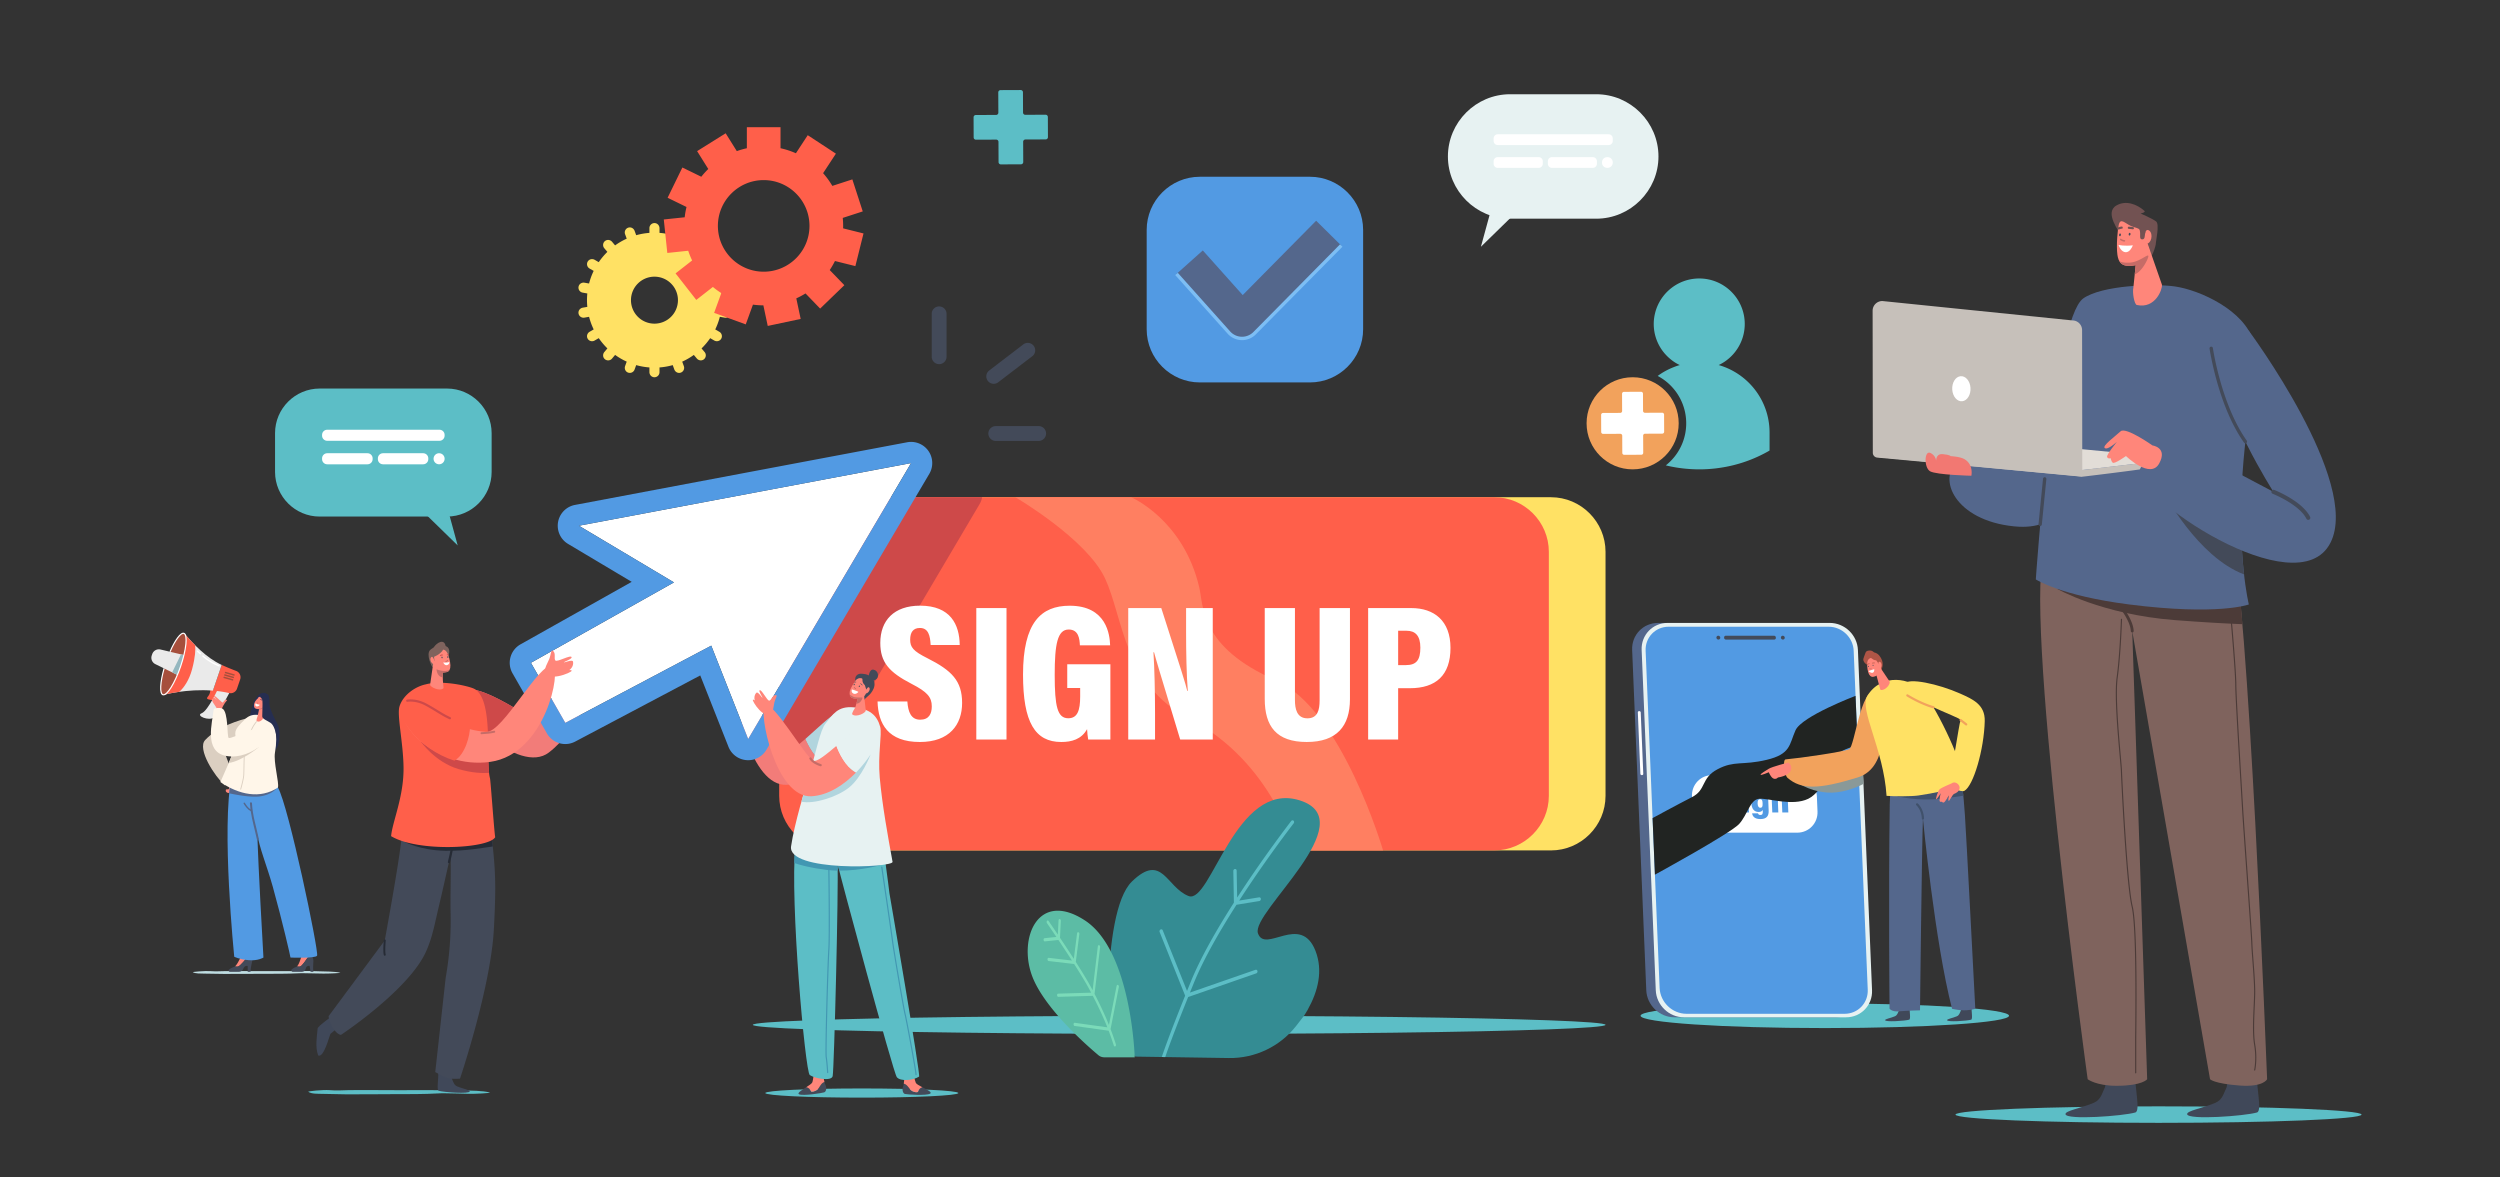 <svg xmlns="http://www.w3.org/2000/svg" xmlns:xlink="http://www.w3.org/1999/xlink" enable-background="new 0 0 4460.094 2100" viewBox="0 0 4460.094 2100"><rect x="0" y="0" width="4460.094" height="2100" fill="#333333" stroke="none"/><ellipse cx="2103.688" cy="1828.342" fill="#5cbec6" rx="760.644" ry="16.226"/><path fill="#262e51" d="M482.18 1269.029s11.286 17.592 14.605 27.218c3.319 9.626 3.186 39.566-8.697 43.815 0 0-28.347 5.709-38.615-24.209s.528-55.054 2.257-60.91c1.729-5.856 5.395-10.433 8.738-14.505 3.344-4.072 14.547-6.816 15.799-.797 1.253 6.02.381 21.687 5.913 29.388z"/><path fill="#ff867a" d="M402.355 1391.504c5.978 5.24 6.723 12.923 6.606 14.224-.455 5.04-5.951.084-6.257 4.4-.306 4.316 6.991 7.016 11.256 1.427 3.812-4.995 3.629-16.305.526-28.459-6.546 10.086-8.929 8.19-12.131 8.408z"/><path fill="#dbcfc1" d="M435.265 1318.392c-.633 2.117-35.736 20.769-34.932 22.359 5.817 18.056 13.808 34.525 17.021 47.091-6.546 10.087-13.29 12.868-16.493 13.081-17.176-15.055-49.827-64.625-34.826-80.658 23.832-25.47 63.229-35.911 77.448-39.649 4.25-1.116-3.822 23.092-8.218 37.776z"/><path fill="#bfdde2" d="M374.778 1732.512c11.657.769 15.932.149 27.601.007 24.477-.298 48.982.111 73.468.062 20.152-.041 40.306-.134 60.462.001.431-.02.862-.034 1.293-.054 10.575-.496 20.997-.064 31.578.314 9.873.352 27.585.17 37.627 2.506 2.951.687-21.591 1.726-30.29 1.563-11.384-.213-22.759-.555-34.145-.651-1.739-.015-3.479-.017-5.218-.028-1.358.048-2.711.082-4.074.146-22.217 1.035-44.313.892-66.576.914-22.592.022-45.178.331-67.774.202-10.849-.062-21.695-.278-32.543-.517-9.078-.2-17.141.201-22.134-2.481-1.302-.702 21.498-2.593 30.725-1.984z"/><path fill="#ff867a" d="M550.57 1706.349c-2.439 2.571-11.558 17.673-15.563 18.093a16.348 16.348 0 0 1-5.234-.3c2.264-2.038 4.341-6.835 6.105-12.061 1.187-3.518 3.75-9.592 2.617-16.475l12.766-3.548s4.244 11.366 4.808 12.472c-1.608-.03-3.994.232-5.499 1.819z"/><path fill="#434a59" d="M520.182 1729.842c1.284-1.427 3.726-3.114 8.264-4.836.449-.17.891-.471 1.326-.864 1.238.277 3.074.526 5.234.3 4.005-.42 13.124-15.522 15.563-18.093 1.505-1.587 3.891-1.849 5.499-1.818 1.27 2.49 3.292 6.967 3.039 9.789-.365 4.075-.946 15.708.045 19.352l-5.088.016-1.696-10.588s-3.932-.396-5.608 1.85c-.629.842-1.132 2.286-1.517 3.761-.796 3.058-3.523 5.014-6.835 5.024l-15.994.049c-2.061.005-3.508-2.523-2.232-3.942z"/><path fill="#ff867a" d="M442.706 1706.349c-2.843 2.571-14.335 17.673-18.406 18.093a15.861 15.861 0 0 1-5.187-.3c2.584-2.038 5.415-6.835 8-12.061 1.74-3.518 5.257-9.592 5.206-16.475l13.323-3.548s2.458 11.366 2.849 12.472c-1.603-.03-4.031.232-5.785 1.819z"/><path fill="#434a59" d="M408.627 1729.842c1.509-1.427 4.215-3.114 9.024-4.836.475-.17.965-.471 1.462-.864 1.195.277 2.991.526 5.187.3 4.071-.42 15.563-15.522 18.406-18.093 1.755-1.587 4.182-1.849 5.785-1.818.878 2.49 2.198 6.967 1.501 9.789-1.006 4.075-3.414 15.708-2.996 19.352l-5.09.016-.032-10.588s-3.87-.396-5.899 1.85c-.761.842-1.492 2.286-2.107 3.761-1.277 3.058-4.31 5.014-7.625 5.024l-16.001.049c-2.065.005-3.114-2.523-1.615-3.942z"/><path fill="#529ae3" d="M495.834 1404.987c-8.489-14.662-17.744-27.261-17.744-27.261s-56.925 9.714-64.882 8.416c-18.711 88.992 4.652 320.707 4.652 320.707s9.28 4.828 26.214 6.172c16.729 1.328 25.901-4.727 25.901-4.727-1.736-28.997-8.758-155.698-11.087-221.271 3.365 24.669 17.772 58.957 27.891 95.41 16.923 60.962 31.333 123.651 31.428 125.86 0 0 45.17 1.871 47.484-3.422 3.333-7.625-50.771-266.916-69.857-299.884z"/><path fill="#54678c" d="M410.681 1400.727c9.445 1.693 42.52 7.508 51.138 7.508 10.086 0 31.124-1.42 31.124-1.42s-7.693 10.714-28.705 13.9c-15.716 2.383-42.7-2.686-55.306-5.393a348.467 348.467 0 0 1 1.749-14.595z"/><path fill="#fff6e9" d="M495.834 1404.987c2.478-8.508-8.273-45.31-5.264-62.404 6.076-34.505-1.612-54.117-8.92-58.895-10.616-6.941-29.833-14.266-43.433-1.536-25.785 24.134-16.66 24.485-17.879 39.887-1.537 19.424-20.643 57.483-27.181 73.118 33.149 22.791 71.2 30.74 102.677 9.83z"/><path fill="#dbcfc1" d="M429.418 1408.678a.796.796 0 0 0 .764-.575c.212-.73 5.179-17.976 5.533-26.033.136-3.112.23-8.02.337-13.702.171-8.999.364-19.198.798-25.49.519-7.516 6.019-22.35 9.66-32.167 1.298-3.5 2.323-6.265 2.875-8.011 2.054-6.505 8.773-14.705 8.84-14.786a.796.796 0 1 0-1.229-1.013c-.284.345-6.985 8.523-9.131 15.32-.539 1.709-1.61 4.596-2.849 7.937-3.672 9.902-9.221 24.866-9.755 32.611-.437 6.332-.631 16.552-.801 25.57-.107 5.671-.2 10.569-.337 13.663-.346 7.869-5.42 25.483-5.471 25.66a.795.795 0 0 0 .766 1.016z"/><path fill="#dbcfc1" d="M408.144 1361.165c3.003-7.159 5.866-14.48 8.073-21.261l45.479-7.07s-29.554 24.941-53.552 28.331z"/><path fill="#54678c" d="M436.912 1432.43c2.353 3.961 5.743 8.594 9.963 11.62-.457-3.636-.81-7.341-1.004-11.168-.105-2.061 3.532-2.057 3.636 0 1.157 22.825 7.679 41.53 12.278 63.903.414 2.016-3.09 2.88-3.507.852-3.656-17.785-8.485-33.311-10.964-50.343-5.472-3.063-9.872-8.795-12.758-13.651-.812-1.369 1.541-2.585 2.356-1.213z"/><path fill="#ff867a" d="m469.326 1260.586 1.536 17.803c.197 3.207-7.32 11.869-12.633 8.073-1.555-1.111.171-5.623 1.401-9.028l2.955-13.8 6.741-3.048z"/><path fill="#ff867a" d="M471.349 1250.135s.159 5.049-.663 8.571c-1.213 5.194-5.207 6.882-10.54 6.377-5.2-.492-6.701-1.964-7.03-5.702-.082-.927-.06-2.285.213-3.479.453-1.984 1.964-5.154 3.861-7.02.865-.851 1.655-2.347 2.197-3.049 3.937-5.109 11.244-3.425 11.962 4.302z"/><path fill="#ff867a" d="M471.933 1254.823c.386-.512.688-1.076.957-1.659.51-1.106 1.527-2.631 2.807-1.062 1.862 2.282-1.182 8.026-4.143 7.207-2.198-.609-.593-3.195.379-4.486z"/><path fill="#c66c67" d="M460.468 1255.127c.016.086-.219.152-.534.079-.329-.062-.757-.269-1.116-.714a2.01 2.01 0 0 1-.389-.869c-.078-.382-.018-.708.066-.861.047-.089.089-.121.14-.106a.104.104 0 0 1 .062.037c.065.094.125.333.231.614.086.211.192.443.352.665.014.03.033.051.054.079.246.344.557.572.795.74.209.149.354.244.339.336z"/><path fill="#fff" d="M462.748 1257.085c-2.506-.232-5.289-1.311-6.294-2.029-.343-.246-.823-.066-.89.312-1.256 7.109 5.67 5.247 7.479 2.602.262-.383.196-.84-.295-.885z"/><path fill="#262e51" d="M467.906 1249.336c-.98-1.127-1.85-2.026-3.456-2.01-.449.005-.57.562-.034.805 1.475.67 1.952.847 3.075 1.834.5.441.985.027.415-.629zM458.002 1246.156c.692-.317 1.447-.142 2.094.039.432.121.604.619.02.68-1.611.167-1.56-.017-2.33.177-.546.138-.574-.534.216-.896z"/><path fill="#c66c67" d="M462.217 1265.668a.5.5 0 0 1-.005-1c3.97-.04 5.845-2.051 5.863-2.072a.5.5 0 0 1 .745.668c-.086.096-2.159 2.358-6.597 2.403l-.006.001z"/><path fill="#262e51" d="M463.194 1243.144s4.428 1.733 4.969 7.004-.322 23.461-.322 27.975 9.126 7.545 15.034 11.594c5.908 4.05 9.152 16.707 9.412 19.752 0 0 .847-19.198-2.605-27.164-3.452-7.966-6.838-16.198-8.431-21.443-1.593-5.245.996-20.646-4.514-22.571-5.511-1.925-13.543 4.853-13.543 4.853z"/><path fill="#ff5f4a" d="M381.418 1249.214s-11.342-.721-11.945-3.001c-.562-2.125 2.539-4.05 4.23-7.859 1.57-3.535 1.598-7.9 1.598-7.9l14.899-.291-8.782 19.051z"/><path fill="#eaeaea" d="M390.052 1226.467s-18.734 41.605-30.241 45.957c-11.508 4.351 13.01 14.472 21.954 7.516 8.945-6.956 28.695-46.486 28.695-46.486l-20.408-6.987z"/><path fill="#ff5f4a" d="M421.285 1196.939a397.707 397.707 0 0 1-25.75-10.71l-15.702 45.868c9.565.759 19.312 2.133 28.917 4.344 6.012 1.384 12.092-2.034 14.09-7.871l5.618-16.411c2.116-6.179-1.058-12.924-7.173-15.22z"/><path fill="#eaeaea" d="m329.854 1131.418-37.391 108.097s40.577-11.132 87.37-7.418l15.702-45.868c-27.986-12.847-51.104-38.19-65.681-54.811z"/><path fill="#ff5f4a" d="M329.854 1131.418c5.126 5.845 11.31 12.769 18.389 19.849.681 7.244.312 20.651-5.6 42.837-5.136 19.275-14.473 32.807-22.818 40.135-16.697 2.351-27.362 5.276-27.362 5.276l37.391-108.097z"/><ellipse cx="309.357" cy="1184.68" fill="#a64f3c" rx="57.85" ry="13.509" transform="rotate(-71.101 309.382 1184.69)"/><path fill="#eaeaea" d="m270.718 1169.39.843-2.463a12.611 12.611 0 0 1 14.844-8.186l41.726 9.901c-1.556 6.422-3.563 13.313-5.993 20.413a240.016 240.016 0 0 1-5.701 15.024L277.1 1184.8a12.613 12.613 0 0 1-6.382-15.41z"/><path fill="#95b7bf" d="M322.138 1189.055c2.43-7.1 4.437-13.991 5.993-20.413l-5.205-1.235-15.789 32.115 9.299 4.558a239.656 239.656 0 0 0 5.702-15.025z"/><path fill="#fff" d="M290.626 1240.52c4.975 1.25 11.107-6.59 15.421-13.482 5.995-9.578 12.066-22.945 17.096-37.639 5.03-14.694 8.424-28.978 9.557-40.22.834-8.28.772-18.513-4.263-20.236-3.263-1.117-7.425 1.693-12.365 8.354-4.524 6.1-9.197 14.613-13.771 25.215l2.101.499c4.446-10.305 9.012-18.562 13.377-24.448 4.143-5.587 7.777-8.362 9.97-7.609 1.659.568 2.438 3.132 2.8 5.183.561 3.182.574 7.498.036 12.829-1.117 11.085-4.474 25.2-9.453 39.745-4.979 14.544-10.976 27.756-16.887 37.2-2.843 4.542-5.498 7.945-7.891 10.115-1.543 1.399-3.732 2.953-5.389 2.38-1.404-.48-2.158-2.424-2.544-3.969-.607-2.431-.812-5.762-.608-9.9.414-8.424 2.481-19.523 5.915-31.587l-1.951-.956c-3.478 12.215-5.666 23.858-6.087 32.439-.462 9.407 1.081 14.784 4.587 15.985.115.038.232.073.349.102z"/><path fill="#a64f3c" d="m401.818 1201.105 15.479 4.43a.952.952 0 0 0 1.178-.654l.21-.733a.952.952 0 0 0-.654-1.178l-15.479-4.43a.952.952 0 0 0-1.178.654l-.21.733a.953.953 0 0 0 .654 1.178zM400.579 1205.432l15.479 4.43a.952.952 0 0 0 1.178-.654l.21-.733a.952.952 0 0 0-.654-1.178l-15.479-4.43a.952.952 0 0 0-1.178.654l-.21.733a.954.954 0 0 0 .654 1.178zM399.341 1209.76l15.479 4.43a.952.952 0 0 0 1.178-.654l.21-.733a.952.952 0 0 0-.654-1.178l-15.479-4.43a.952.952 0 0 0-1.178.654l-.21.733a.953.953 0 0 0 .654 1.178z"/><path fill="#fff" d="M390.698 1189.142a1.21 1.21 0 0 0 .468-2.329c-.172-.07-17.359-7.135-28.338-17.399a1.209 1.209 0 0 0-1.652 1.767c11.311 10.574 28.358 17.579 29.078 17.872.146.058.296.087.444.089zM357.308 1167.479a1.209 1.209 0 0 0 .842-2.088l-4.825-4.55a1.209 1.209 0 1 0-1.659 1.759l4.824 4.55c.231.217.524.326.818.329z"/><path fill="#ff867a" d="M394.635 1272.498s.521-6.917 1.558-9.275c.543-1.234 2.696-5.763 5.111-9.182 2.199-3.114 4.82-5.358 3.612-5.614-4.798-1.017-6.088 4.657-7.708 4.919-1.62.263-12.513-12.318-15.006-11.812-2.493.505 4.655 6.556 4.179 6.876-.475.32-5.415-5.885-6.092-4.425-.678 1.461-2.044 5.546-1.734 6.397 1.614 4.424 8.271 11.967 7.801 13.32-.47 1.354-2.978 6.56-2.305 6.94s9.403 2.048 10.584 1.856z"/><path fill="#fff6e9" d="M485.126 1295.101c-8.323-8.76-71.375 23.548-76.982 21.518-3.562-1.289-.259-46.964-11.594-52.57-3.946-1.951-15.164-1.15-15.424 1.875-1.899 22.09-18.466 75.413 22.667 82.749 47.019 8.386 92.279-42.05 81.333-53.572z"/><path fill="#ffe164" d="M2766.971 887.072H1588.612c-53.549 0-97.362 43.813-97.362 97.362v435.39c0 53.549 43.813 97.362 97.362 97.362h1178.359c53.549 0 97.362-43.813 97.362-97.362v-435.39c0-53.549-43.813-97.362-97.362-97.362z"/><path fill="#ff5f4a" d="M2665.829 887.072H1487.47c-53.549 0-97.362 43.813-97.362 97.362v435.39c0 53.549 43.813 97.362 97.362 97.362h1178.359c53.549 0 97.361-43.813 97.361-97.362v-435.39c0-53.549-43.812-97.362-97.361-97.362z"/><path fill="#ff7f61" d="M1811.435 887.072s127.161 74.282 159.997 144.782c32.836 70.5 32.864 189.282 150.048 250.099 149.351 77.511 189.052 235.232 189.052 235.232h156.913s-73.73-252.249-190.942-303.29c-136.441-59.415-129.129-132.71-137.062-166.365-28.521-120.993-121.512-160.458-121.512-160.458h-206.494z"/><path fill="#ce4949" d="M1752.155 887.073h-254.427c-2.502 0-4.982.094-7.442.264l-24.613 4.642c-43.664 13.725-75.565 54.674-75.565 102.714v319.224l18.336 46.391a35.763 35.763 0 0 0 30.464 22.513 35.771 35.771 0 0 0 33.608-17.477L1747.71 899.18a35.722 35.722 0 0 0 4.445-12.107z"/><path fill="#fff" d="M1618.74 1251.438c1.352 19.26 6.834 32.514 22.933 32.514 15.648 0 20.661-10.532 20.661-23.86 0-16.229-8.157-25.775-35.743-39.91-40.736-21.033-56.12-38.781-56.12-73.246 0-40.115 24.517-66.424 70.976-66.424 54.645 0 70.281 34.146 70.732 70.159h-51.873c-.901-16.331-3.886-30.364-19.188-30.364-11.987 0-17.347 7.772-17.347 20.857 0 13.432 5.238 20.359 30.741 33.104 43.467 21.887 61.92 40.396 61.92 79.826 0 38.763-22.658 69.652-75.294 69.652-57.028 0-74.43-32.495-75.575-72.308h53.177zM1795.649 1084.82v234.515h-53.891V1084.82h53.891zM1980.964 1319.335h-39.607c-.92-6.195-1.737-12.033-1.962-18.51-10.137 18.247-27.624 22.921-46.048 22.921-46.79 0-68.227-35.088-68.227-120.176 0-92.916 32.062-122.936 83.235-122.936 66.263 0 71.567 52.392 72.14 70.675h-53.928c-.573-11.431-2.169-28.224-19.967-28.224-20.089 0-24.98 26.275-24.98 80.851 0 56.388 4.806 77.463 24.182 77.463 16.362 0 21.253-13.714 21.253-38.992V1227.4H1904v-42.311h76.965l-.001 134.246zM2012.828 1319.335V1084.82h58.96c35.652 110.533 43.931 137.104 46.343 147.814h.957c-2.328-29.509-3.06-68.158-3.06-104.754v-43.06h47.584v234.515h-58.096c-37.041-121.898-43.997-145.524-46.635-155.661h-1.079c1.858 28.214 2.834 71.658 2.834 110.019v45.642h-47.808zM2310.232 1084.82v164.204c0 15.272 3.192 32.497 22.239 32.497 18.371 0 21.769-14.85 21.769-32.272V1084.82h54.135v162.684c0 47.753-23.378 76.242-77.086 76.242-54.356 0-74.947-28.235-74.947-76.712V1084.82h53.89zM2440.819 1084.82h76.954c40.706 0 69.963 22.536 69.963 71.089 0 48.993-26.234 71.876-72.356 71.876h-21.035v91.55h-53.525V1084.82zm53.525 101.743h13.996c18.567 0 25.627-9.058 25.627-31.105 0-21.823-9.368-30.167-24.519-30.167h-15.104v61.272z"/><circle cx="2912.691" cy="755.186" r="82.168" fill="#f2a25c"/><path fill="#fff" d="m2965.361 736.301-30.663.127a3.417 3.417 0 0 1-3.431-3.403l-.127-30.663a3.417 3.417 0 0 0-3.431-3.403l-30.499.127a3.417 3.417 0 0 0-3.403 3.431l.127 30.663a3.417 3.417 0 0 1-3.403 3.431l-30.663.127a3.417 3.417 0 0 0-3.403 3.431l.127 30.499a3.417 3.417 0 0 0 3.431 3.403l30.663-.127a3.417 3.417 0 0 1 3.431 3.403l.127 30.663a3.417 3.417 0 0 0 3.431 3.403l30.499-.127a3.417 3.417 0 0 0 3.403-3.431l-.127-30.663a3.417 3.417 0 0 1 3.403-3.431l30.663-.127a3.417 3.417 0 0 0 3.403-3.431l-.126-30.499a3.419 3.419 0 0 0-3.432-3.403z"/><path fill="#5cbec6" d="M3066.252 651.274c27.386-12.988 46.438-40.916 46.438-73.28 0-44.812-36.371-81.184-81.184-81.184-38.426 0-70.684 26.845-79.017 62.782a78.575 78.575 0 0 0-2.166 18.402c0 25.761 12.123 48.709 30.85 63.539a72.406 72.406 0 0 0 15.586 9.741c-3.68 1.085-7.359 2.276-10.933 3.791a123.564 123.564 0 0 0-28.451 15.621 95.322 95.322 0 0 1 22.897 16.92c8.773 8.773 15.663 18.993 20.477 30.375 4.987 11.792 7.516 24.309 7.516 37.206s-2.529 25.414-7.516 37.206c-4.814 11.383-11.704 21.602-20.477 30.375a96.476 96.476 0 0 1-8.409 7.481 249.558 249.558 0 0 0 38.967 6.244c6.818.539 13.746.862 20.675.862 12.231 0 24.355-.862 36.044-2.599 32.148-4.543 62.35-15.261 89.41-30.955v-32.052c.002-57.259-38.316-105.428-90.707-120.475zM1865.366 204.669l-36.175.15a4.03 4.03 0 0 1-4.048-4.015l-.15-36.175a4.032 4.032 0 0 0-4.048-4.015l-35.98.149a4.032 4.032 0 0 0-4.015 4.048l.15 36.175a4.03 4.03 0 0 1-4.015 4.048l-36.175.15a4.032 4.032 0 0 0-4.015 4.048l.149 35.981a4.032 4.032 0 0 0 4.048 4.015l36.175-.15a4.03 4.03 0 0 1 4.048 4.015l.15 36.175a4.032 4.032 0 0 0 4.048 4.015l35.98-.149a4.032 4.032 0 0 0 4.015-4.048l-.15-36.175a4.03 4.03 0 0 1 4.015-4.048l36.175-.15a4.032 4.032 0 0 0 4.015-4.048l-.149-35.98a4.031 4.031 0 0 0-4.048-4.016z"/><path fill="#529ae3" d="M2337.071 315.353h-196.557c-52.137 0-94.795 42.658-94.795 94.795v177.315c0 52.138 42.658 94.796 94.795 94.796h196.557c52.138 0 94.796-42.658 94.796-94.796V410.148c0-52.138-42.658-94.795-94.796-94.795z"/><path fill="#54678c" d="M2215.865 603.816a31.468 31.468 0 0 1-23.466-10.499l-93.482-104.6 46.928-41.941 71.169 79.633 131.034-132.613 44.77 44.237-154.57 156.432a31.462 31.462 0 0 1-22.383 9.351z"/><path fill="#7dbef4" d="M2215.865 606.848c-.289 0-.579-.003-.868-.011-9.477-.237-18.539-4.429-24.858-11.5l-93.483-104.6 4.522-4.042 93.483 104.6a28.54 28.54 0 0 0 21.204 9.487c7.549 0 14.922-3.079 20.227-8.449l154.571-156.432 4.314 4.263-154.57 156.432c-6.437 6.516-15.383 10.252-24.542 10.252z"/><path fill="#ffe164" d="m1295.508 548.915-8.153-1.438c.445-4.485.652-9.039.589-13.653a119.898 119.898 0 0 0-.591-10.296l8.155-1.438c4.302-.759 7.626-4.413 7.661-8.782.046-5.781-5.15-9.95-10.572-8.994l-8.376 1.477a119.466 119.466 0 0 0-8.228-22.482l7.213-4.164c3.784-2.184 5.657-6.755 4.195-10.872-1.934-5.448-8.243-7.588-13.011-4.835l-7.439 4.295a121.634 121.634 0 0 0-15.394-18.299l5.4-6.435c2.808-3.347 3.005-8.283.224-11.652-3.681-4.458-10.341-4.312-13.88-.094l-5.526 6.586a120.611 120.611 0 0 0-20.693-12.01l2.846-7.82c1.494-4.105-.009-8.811-3.775-11.026-4.984-2.93-11.192-.515-13.075 4.659l-2.91 7.995a119.285 119.285 0 0 0-23.582-4.165v-8.282c0-4.369-3.022-8.277-7.318-9.069-5.685-1.049-10.693 3.344-10.693 8.85v8.501a119.698 119.698 0 0 0-23.589 4.147l-2.828-7.771c-1.494-4.105-5.67-6.744-9.979-6.02-5.701.959-8.904 6.8-7.021 11.973l2.909 7.994a120.373 120.373 0 0 0-20.713 12.004l-5.352-6.378c-2.808-3.347-7.635-4.398-11.436-2.244-5.03 2.851-6.042 9.435-2.503 13.652l5.503 6.558a121.286 121.286 0 0 0-15.397 18.32l-7.207-4.161c-3.784-2.184-8.679-1.521-11.514 1.803-3.751 4.399-2.45 10.932 2.318 13.685l7.371 4.256a119.434 119.434 0 0 0-8.212 22.497l-8.143-1.436c-4.303-.759-8.676 1.539-10.203 5.632-2.02 5.417 1.437 11.111 6.859 12.067l8.369 1.476a121.417 121.417 0 0 0-.589 13.653c.047 3.469.252 6.902.591 10.296l-8.155 1.438c-4.302.759-7.626 4.413-7.661 8.782-.046 5.781 5.15 9.95 10.572 8.994l8.375-1.477a119.466 119.466 0 0 0 8.228 22.482l-7.212 4.164c-3.784 2.185-5.657 6.755-4.195 10.872 1.934 5.448 8.242 7.588 13.01 4.836l7.439-4.295a121.634 121.634 0 0 0 15.394 18.299l-5.4 6.435c-2.808 3.347-3.005 8.283-.224 11.652 3.681 4.458 10.341 4.312 13.88.094l5.526-6.586a120.611 120.611 0 0 0 20.693 12.01l-2.846 7.82c-1.494 4.105.009 8.811 3.775 11.025 4.984 2.93 11.192.515 13.075-4.659l2.91-7.995a119.282 119.282 0 0 0 23.583 4.165v8.282c0 4.369 3.022 8.277 7.318 9.069 5.686 1.049 10.693-3.344 10.693-8.85v-8.501a119.698 119.698 0 0 0 23.589-4.147l2.828 7.771c1.494 4.105 5.67 6.744 9.979 6.019 5.701-.959 8.904-6.799 7.021-11.973l-2.91-7.994a120.4 120.4 0 0 0 20.713-12.004l5.352 6.378c2.808 3.347 7.635 4.398 11.436 2.244 5.03-2.851 6.042-9.435 2.503-13.653l-5.503-6.558a121.303 121.303 0 0 0 15.397-18.321l7.207 4.161c3.783 2.185 8.679 1.521 11.513-1.803 3.751-4.399 2.45-10.932-2.318-13.685l-7.371-4.256a119.434 119.434 0 0 0 8.212-22.497l8.36 1.474c5.422.956 10.618-3.213 10.572-8.994-.033-4.365-3.357-8.019-7.659-8.778zm-127.927 28.494c-23.145 0-41.907-18.762-41.907-41.907 0-23.144 18.762-41.907 41.907-41.907 23.144 0 41.907 18.762 41.907 41.907 0 23.145-18.763 41.907-41.907 41.907z"/><path fill="#ff5f4a" d="m1526.013 474.744 14.531-58.282-36.405-9.077c.044-1.454.074-2.911.074-4.376 0-4.81-.243-9.564-.713-14.252l35.672-11.59-18.561-57.126-35.713 11.604a142.587 142.587 0 0 0-16.464-22.676l22.837-34.845-50.238-32.925-21.121 32.227a140.564 140.564 0 0 0-27.431-8.969V226.95h-60.066v37.507a140.42 140.42 0 0 0-17.918 5.142l-19.879-31.812-50.938 31.831 19.92 31.879a143.214 143.214 0 0 0-12.458 13.812l-33.773-16.472-26.33 53.987 33.711 16.442a140.944 140.944 0 0 0-3.231 18.359l-37.309 3.921 6.279 59.737 37.305-3.921a140.813 140.813 0 0 0 6.996 17.272l-29.572 23.105 36.982 47.332 29.615-23.137a142.6 142.6 0 0 0 15.04 10.955l-12.846 35.294 56.444 20.544 12.83-35.249a142.374 142.374 0 0 0 18.593 1.293l7.8 36.699 58.753-12.488-7.801-36.699a141.558 141.558 0 0 0 16.427-8.778l26.091 27.018 43.208-41.726-26.093-27.02a141.888 141.888 0 0 0 9.331-16.112l36.421 9.079zM1362.446 321.31c45.05 0 81.7 36.65 81.7 81.7 0 45.05-36.65 81.7-81.7 81.7s-81.7-36.651-81.7-81.7 36.651-81.7 81.7-81.7z"/><path fill="#5cbec6" d="M570.25 693.178h227.283c43.755 0 79.555 35.8 79.555 79.555v69.277c0 43.755-35.8 79.555-79.555 79.555H570.25c-43.755 0-79.555-35.8-79.555-79.555v-69.277c0-43.755 35.8-79.555 79.555-79.555z"/><path fill="#5cbec6" d="m717.919 876.811 98.619 96.285-26.303-96.285z"/><path fill="#fff" d="M784.043 786.412H583.74c-5.04 0-9.163-4.124-9.163-9.163v-1.434c0-5.04 4.123-9.163 9.163-9.163h200.303c5.04 0 9.163 4.124 9.163 9.163v1.434c0 5.039-4.123 9.163-9.163 9.163zM655.631 828.331h-71.89c-5.04 0-9.163-4.123-9.163-9.163v-1.434c0-5.04 4.123-9.163 9.163-9.163h71.89c5.04 0 9.163 4.123 9.163 9.163v1.434c0 5.04-4.124 9.163-9.163 9.163zM754.944 828.331h-71.648c-5.04 0-9.163-4.123-9.163-9.163v-1.434c0-5.04 4.123-9.163 9.163-9.163h71.648c5.04 0 9.163 4.123 9.163 9.163v1.434c0 5.04-4.124 9.163-9.163 9.163z"/><circle cx="783.326" cy="818.451" r="9.88" fill="#fff" transform="rotate(-78.627 783.333 818.426)"/><path fill="#e7f2f2" d="M2847.756 168.116h-153.615c-61.061 0-111.019 49.959-111.019 111.019 0 61.061 49.959 111.019 111.019 111.019h153.615c61.061 0 111.019-49.959 111.019-111.02 0-61.059-49.958-111.018-111.019-111.018z"/><path fill="#e7f2f2" d="m2737.867 346.645-95.877 93.609 25.572-93.609z"/><path fill="#fff" d="M2869.948 258.759H2671.95c-4.002 0-7.277-3.275-7.277-7.277v-4.657c0-4.002 3.275-7.277 7.277-7.277h197.998c4.002 0 7.277 3.275 7.277 7.277v4.657c0 4.002-3.275 7.277-7.277 7.277zM2745.105 299.513h-73.155c-4.002 0-7.277-3.275-7.277-7.277v-4.657c0-4.002 3.275-7.277 7.277-7.277h73.155c4.002 0 7.277 3.275 7.277 7.277v4.657c0 4.002-3.275 7.277-7.277 7.277zM2841.657 299.513h-72.919c-4.002 0-7.277-3.275-7.277-7.277v-4.657c0-4.002 3.275-7.277 7.277-7.277h72.919c4.002 0 7.277 3.275 7.277 7.277v4.657c0 4.002-3.275 7.277-7.277 7.277z"/><circle cx="2867.619" cy="289.907" r="9.606" fill="#fff"/><path fill="#434a59" d="M1675.45 649.661c-7.309 0-13.234-5.925-13.234-13.234v-76.523c0-7.309 5.925-13.234 13.234-13.234s13.234 5.925 13.234 13.234v76.523c-.001 7.31-5.926 13.234-13.234 13.234zM1853.004 786.639h-76.522c-7.309 0-13.234-5.925-13.234-13.234s5.925-13.234 13.234-13.234h76.522c7.309 0 13.234 5.925 13.234 13.234s-5.925 13.234-13.234 13.234zM1772.853 684.706c-3.98 0-7.914-1.787-10.52-5.192-4.442-5.805-3.336-14.11 2.468-18.552l60.773-46.501c5.804-4.441 14.11-3.337 18.552 2.468 4.441 5.805 3.336 14.11-2.468 18.552l-60.773 46.501a13.175 13.175 0 0 1-8.032 2.724z"/><path fill="#f27c79" d="M823.167 1236.774c14.544-31.127 128.572 47.736 128.572 47.736s77.218-97.495 96.197-86.743c21.852 12.379-12.669 101.498-68.734 144.733-53.442 41.211-170.691-74.359-156.035-105.726z"/><path fill="#ce4949" d="M823.167 1236.774c-9.909 21.208 40.483 80.907 90.682 104.615 14.331-17.929 21.441-49.759 24.266-65.895-30.699-19.744-103.522-63.175-114.948-38.72z"/><path fill="#f27c79" d="M1436.775 1318.328c-13.847 12.083-25.445 20.816-30.292 18.427-13.613-6.711-72.766-108.649-85.631-99.024-12.864 9.625 18.125 166.344 82.892 162.373 26.191-1.606 50.378-15.917 69.974-33.504-21.049-14.495-32.512-37.584-36.943-48.272z"/><path fill="#b1d5de" d="M1522.15 1297.694c1.119-16.779-4.8-30.242-14.774-31.881-13.151-2.161-45.556 30.66-70.601 52.515 4.431 10.688 15.894 33.778 36.943 48.272 28.863-25.903 47.766-58.912 48.432-68.906z"/><path fill="#fff" d="m1625.379 826.153-290.628 492.309-65.855-166.613-260.412 137.763-61.326-107.169 255.254-143.45-169.604-101.07z"/><path fill="#529ae3" d="m1625.379 826.153-290.628 492.309-65.856-166.613-260.411 137.763-61.326-107.169 255.254-143.45-169.604-101.07 592.571-111.77zm19.346-32.45a37.764 37.764 0 0 0-26.348-4.674l-592.571 111.77a37.78 37.78 0 0 0-12.337 69.577l113.537 67.659-198.356 111.474a37.774 37.774 0 0 0-14.28 51.698l61.326 107.169a37.615 37.615 0 0 0 13.42 13.678c10.971 6.538 24.97 7.335 37.035.952l223.12-118.035 50.348 127.378a37.767 37.767 0 0 0 15.799 18.569 37.778 37.778 0 0 0 51.868-13.251l290.628-492.309a37.778 37.778 0 0 0-13.189-51.655z"/><ellipse cx="1537.509" cy="1950.033" fill="#5cbec6" rx="172.166" ry="8.187"/><path fill="#434a59" d="M1645.646 1939.746c-5.01 1.225-7.4 5.707-7.736 7.568-.408 2.262-6.245 1.334-10.264-.679-4.018-2.013-5.159-5.284-9.073-9.531-2.42-2.626-4.762-3.439-6.198-3.678-.342 2.118-.767 4.001-1.296 5.202-2.003 4.554-.634 12.023 3.313 13.046 3.947 1.022 37.984 3.339 44.997-.52 4.243-2.333-5.142-6.921-13.743-11.408z"/><path fill="#ff867a" d="M1618.574 1937.104c3.914 4.247 5.055 7.518 9.073 9.531 4.018 2.013 9.855 2.94 10.264.679.336-1.861 2.726-6.343 7.736-7.568-5.622-2.933-10.909-5.824-11.836-8.014-2.344-5.54-2.883-14.005-5.321-15.51-2.438-1.505-14.624-.751-14.866 3.536 0 0-.294 7.757-1.248 13.668 1.437.24 3.778 1.052 6.198 3.678z"/><path fill="#434a59" d="M1438.29 1939.693c5.1.767 7.886 5.014 8.389 6.838.611 2.215 6.34.764 10.16-1.604 3.819-2.368 4.66-5.729 8.174-10.313 2.173-2.834 4.431-3.855 5.84-4.224.532 2.078 1.126 3.915 1.761 5.064 2.406 4.354 1.719 11.917-2.12 13.292s-37.527 6.76-44.86 3.552c-4.435-1.94 4.496-7.358 12.656-12.605z"/><path fill="#ff867a" d="M1465.012 1934.613c-3.514 4.583-4.354 7.945-8.174 10.313-3.82 2.368-9.549 3.82-10.16 1.604-.503-1.823-3.289-6.071-8.389-6.838 5.334-3.43 10.338-6.787 11.063-9.051 1.833-5.729 1.604-14.209 3.896-15.927 2.292-1.719 14.496-2.071 15.125 2.177 0 0 .994 7.698 2.479 13.499-1.409.368-3.667 1.389-5.84 4.223z"/><path fill="#5cbec6" d="M1563.187 1443.631c-10.029-36.287-103.773-68.101-117.695-16.278-4.273 15.905-21.089 28.193-26.602 82.447-9.784 96.295 17.553 402.191 25.776 408.121 8.223 5.93 38.812 11.888 40.862 1.84 2.625-12.87 10.729-336.763 8.647-378.888 2.458 13.224 99.344 372.774 105.796 380.839 6.452 8.065 29.242 5.833 39.731-1.016 3.043-1.987-52.934-327.341-52.934-327.341s-13.445-113.049-23.581-149.724z"/><path fill="#4297b2" d="M1474.536 1551.924c-28.773-3.532-47.345-8.72-57.403-12.203.268-9.381.705-17.897 1.333-25.346 7.697 2.058 25.85 6.572 56.577 12.326 42.489 7.956 96.085 16.696 96.085 16.696s-34.954 10.042-73.89 9.89c-1.759-6.831-2.832-11.165-3.064-12.413.142 2.876.237 7.073.289 12.387-6.599-.11-13.291-.522-19.927-1.337z"/><path fill="#e7f2f2" d="M1592.354 1537.535c-8.297-45.412-18.606-102.304-22.853-150.319-3.626-40.997 4.372-77.67.798-90.609-5.867-21.242-19.358-32.035-46.787-34.679-29.738-2.866-37.911 13.442-50.63 28.821-9.835 11.894-15.952 47.367-31.356 99.006-3.899 13.069-24.435 79.804-30.229 120.103-6.634 46.138 182.967 38.133 181.057 27.677z"/><path fill="#434a59" d="M1553.895 1207.679c-3.647-3.288-8.377-5.079-13.279-5.365-1.564-.091-9.838-2.291-13.709 4.431-3.871 6.722 2.407 22.123 3.257 24.745.85 2.622 3.163 15.425 6.827 17.796 3.663 2.371 5.844-3.077 11.281-7.212 5.453-4.147 20.339-21.128 5.623-34.395z"/><path fill="#ff867a" d="m1541.442 1239.821 3.122 27.539c.155 4.546-16.609 12.892-23.932 7.322-2.144-1.631 5.26-12.559 5.26-12.559l5.654-20.329 9.896-1.973z"/><path fill="#c66c67" d="m1527.737 1255.488 2.889-10.388 8.169-.611c.001 0-1.938 10.546-11.058 10.999z"/><path fill="#ff867a" d="m1542.991 1222.519 2.823 8.833c.631 8.487-7.124 15.823-15.63 15.554-10.609-.336-15.515-3.083-14.229-12.838.754-5.72 7.176-15.399 9.718-19.134 2.972-4.367 7.505-5.972 11.462-4.848 3.76 1.066-1.575 5.252 5.856 12.433z"/><path fill="#c66c67" d="M1524.889 1243.931c3.657.565 13.857.558 13.907.558-1.043.662-2.018 1.57-3.193 1.974-1.673.574-3.602.5-5.418.442-8.219-.26-13.012-1.97-14.158-7.262 2.155.949 6.325 3.896 8.862 4.288zM1527.184 1228.355a7.49 7.49 0 0 1-2.556-2.578c-.491-.815-1.659.094-1.173.901a8.444 8.444 0 0 0 2.826 2.849c.805.494 1.713-.675.903-1.172z"/><path fill="#434a59" d="M1533.786 1223.255c-.143-.082-.569-.366-1.016.077-.336.334-.633.814-.73 1.299a.895.895 0 0 0 .901 1.068c.783-.021 1.802-1.893.845-2.444zM1524.574 1220.12c-.143-.082-.569-.366-1.016.077-.336.334-.633.814-.73 1.3a.894.894 0 0 0 .901 1.067c.783-.021 1.802-1.894.845-2.444z"/><path fill="#fff" d="M1530.835 1233.901c-1.678-.724-5.859-2.45-10.504-3.795a.6.6 0 0 0-.758.469c-.182 1.033-.404 3.073.357 4.393 1.489 2.581 5.943 5.151 11.094-.092a.602.602 0 0 0-.189-.975z"/><path fill="#ff867a" d="M1545.077 1230.376c.673-.661 1.238-1.416 1.757-2.204.987-1.498 2.8-3.495 4.302-.938 2.185 3.718-3.508 11.41-7.61 9.579-3.047-1.359-.145-4.771 1.551-6.437z"/><path fill="#434a59" d="M1535.497 1219.167c1.205.735 2.408 1.723 3.276 2.862.413.541-.401 1.127-.813.587-.745-.977-1.832-1.884-2.867-2.515-.567-.347-.171-1.285.404-.934zM1524.347 1216.495c.861-.148 1.733-.221 2.607-.286.667-.05.805.958.134 1.009-.875.066-1.746.138-2.607.286-.657.113-.789-.896-.134-1.009z"/><path fill="#4297b2" d="m1476.595 1914.564.062-.001a1.053 1.053 0 0 0 .99-1.112c-.01-.18-1.06-18.108-2.594-27.53-1.561-9.583 2.992-166.968 4.714-192.107 1.738-25.374.02-142.781.003-143.964a1.053 1.053 0 1 0-2.106.032c.018 1.182 1.734 118.501.003 143.788-1.725 25.178-6.263 182.944-4.692 192.589 1.518 9.316 2.56 27.134 2.571 27.313.031.559.495.992 1.049.992zM1633.559 1918.179a1.054 1.054 0 0 1-.389-1.154c.225-4.733-16.791-96.865-19.638-108.252-2.819-11.278-20.783-117.094-22.21-129.302-1.457-12.475-19.051-131.098-19.229-132.295a1.053 1.053 0 0 1 2.083-.309c.177 1.197 17.776 119.852 19.237 132.36 1.424 12.187 19.349 117.785 22.161 129.035 1.476 5.903 6.885 34.205 11.263 58.157 2.53 13.846 4.653 25.852 6.139 34.72 2.673 15.958 2.426 16.296 2.053 16.808a1.051 1.051 0 0 1-1.47.232zm-.394-1.093zm.156-.369.002-.003-.002.003zm.003-.004a.018.018 0 0 1 .004-.005l-.004.005z"/><path fill="#b1d5de" d="M1486.397 1382.183c-15.652 5.336-32.977 7.453-45.084 8.287-1.848 6.169-6.469 21.346-11.622 39.805 21.548 4.663 62.319-7.665 84.392-24.81 23.491-18.248 39.04-59.405 39.04-59.405s-39.04 26.684-66.726 36.123z"/><path fill="#434a59" d="M1549.53 1207.676s1.119-14.584 8.949-12.955c7.83 1.629 9.369 10.578 6.712 14.913s-9.526 5.593-11.754 4.335c-2.229-1.259-4.606-5.594-3.907-6.293z"/><path fill="#ff867a" d="M1492.176 1330.68c-18.667 15.872-35.459 29.475-41.45 26.522-13.613-6.711-72.767-108.649-85.631-99.024-12.864 9.625 18.125 166.343 82.892 162.373 30.473-1.868 58.233-20.935 79.206-42.351-19.346-10.354-30.666-35.791-35.017-47.52z"/><path fill="#e7f2f2" d="M1554.144 1288.497c-11.434-1.879-38.218 21.989-61.968 42.183 4.351 11.729 15.67 37.166 35.017 47.52 23.602-24.1 38.608-51.175 39.2-60.059 1.119-16.78-2.275-28.005-12.249-29.644z"/><path fill="#ff867a" d="M1381.389 1253.781c1.494-7.099 7.346-14.846 1.725-13.678-5.621 1.168-6.662 8.616-10.505 9.825-3.844 1.209-14.014-21.197-17.476-18.326-2.3 1.906 5.911 12.873 5.048 13.11s-7.851-11.385-10.614-8.877c-3.388 3.076-4.701 8.397-2.908 13.866-1.358-1.174-2.687-1.915-3.48-1.296-2.132 1.664 21.658 39.61 33.988 21.749 2.666-3.864 1.922-5.444 4.222-16.373z"/><path fill="#c66c67" d="M1464.06 1367.089c-.188 0-.378-.027-.568-.083-.597-.177-14.675-4.423-19.324-12.914a2 2 0 0 1 3.509-1.921c3.855 7.041 16.82 10.96 16.951 10.999a2 2 0 0 1-.568 3.919z"/><path fill="#5cbec6" d="M587.816 1944.837c14.361 1.155 19.627.224 34.003.01 30.153-.448 60.342.167 90.507.093 24.825-.061 49.654-.202 74.485.001.531-.029 1.061-.051 1.593-.082 13.027-.745 25.867-.097 38.901.471 12.163.53 33.983.255 46.354 3.766 3.635 1.031-26.599 2.594-37.315 2.349-14.024-.321-28.038-.834-42.064-.978-2.143-.022-4.285-.026-6.428-.042-1.672.072-3.339.124-5.019.219-27.37 1.555-54.591 1.34-82.016 1.373-27.832.033-55.657.497-83.493.304-13.365-.093-26.726-.418-40.09-.778-11.183-.3-21.116.301-27.267-3.729-1.605-1.05 26.483-3.891 37.849-2.977z"/><path fill="#404859" d="M815.535 1938.152c-5.67-2.451-6.414-7.486-8.844-12.253-.164-.321-1.127-7.181-1.136-7.728-.04-2.368-6.913-8.624-10.078-3.677-6.238 9.75-14.187-5.126-13.803-1.071 1.142 12.071-3.319 31.288 1.185 32.588 9.595 2.768 54.333 5.827 55.159 1.126.494-2.822-12.677-4.747-22.483-8.985zM589.401 1844.551c.146-.33 20.751-17.411 21.17-17.764 1.81-1.527 3.491-13.138-2.342-12.466-11.498 1.326-5.61-11.027-8.511-8.168-8.634 8.512-32.725 24.232-33.097 28.906-1.269 15.936-4.632 31.942 1.015 47.947 9.926 4.758 19.605-33.559 21.765-38.455z"/><path fill="#434a59" d="M592.444 1831.097c8.572 15.36 15.872 15.158 15.872 15.158s121.539-80.442 151.905-148.983c11.76-26.543 14.857-47.646 23.875-85.324 10.473-43.76 17.902-81.532 19.51-81.965 1.417 13.463-.445 68.235.281 98.322a585.633 585.633 0 0 1-8.804 116.294l-18.571 168.04s17.818 9.604 23.87 10.984c8.101 1.831 20.298.665 20.298.665s54.911-162.455 60.403-266.805c3.907-74.075 3.211-100.099-2.951-156.563a998.91 998.91 0 0 0-4.263-33.977c0-.055-.014-.096-.014-.15-.027-.219-.068-.437-.096-.656-6.94-48.431-15.739-82.723-22.611-94.8-6.817-15.479-130.472 33.813-130.294 40.385.301 10.889.15 22.392-.396 34.346a77.411 77.411 0 0 1-.096 1.749c-.874 18.02-2.65 37.092-5.082 56.711l-.574 4.591c-6.551 50.832-28.278 168.631-28.278 168.631l-100.199 135.18c.002-.002.754 8.38 6.215 18.167z"/><path fill="#262b35" d="M878.132 1500.921c-.411-3.789-.838-7.509-1.275-11.174l-155.413 11.954s27.115 15.248 72.882 16.122c38.056.727 70.884-6.028 84.796-7.637-.314-3.003-.643-6.083-.99-9.265z"/><path fill="#262b35" d="M799.035 1537.464c3.933-16.236 7.595-32.584 8.24-49.334.101-2.629 4.2-2.642 4.099 0-.659 17.112-4.367 33.835-8.386 50.424-.622 2.562-4.575 1.477-3.953-1.09z"/><path fill="#ff5f4a" d="M712.724 1260.258c5.929-19.09 25.867-34.307 45.487-39.06a1.6 1.6 0 0 0 .023.074c28.008-8.116 71.308 1.224 85.217 6.47 38.805 14.636 22.378 129.621 30.667 160.515 1.036 2.498 8.019 102.212 9.39 105.253-11.129 20.22-137.41 27.354-185.787-1.784 2.42-26.165 23.066-71.017 22.213-123.38-.721-44.231-12.038-92.539-7.21-108.088z"/><path fill="#ce4949" d="M750.788 1322.981s25.318 36.847 67.294 49.09c24.074 7.022 42.813 7.569 54.43 6.76-.772-7.154-1.063-16.141-1.219-26.168-19.321-3.032-64.028-11.279-120.505-29.682z"/><path fill="#ff867a" d="M723.116 1259.789c23.956-24.628 60.119 39.548 144.324 45.904 29.313 2.213 94.759-125.453 118.173-117.829 16.882 5.497-11.752 157.347-110.849 171.329-99.097 13.981-175.787-74.587-151.648-99.404z"/><path fill="#c66c67" d="M859.024 1309.846c7.689-.286 15.708-1.108 23.234-2.739 2.231-.483 1.216-3.877-.998-3.397-7.215 1.563-14.949 2.322-22.328 2.597-2.28.085-2.187 3.624.092 3.539z"/><path fill="#ff867a" d="M979.746 1176.048c3.339-7.794 2.945-19.136 7.538-14.243 4.592 4.893.586 12.717 3.451 16.455 2.865 3.739 27.645-10.865 29.028-5.792.919 3.368-14.302 8.345-13.635 9.151.667.806 15.158-5.618 16.116-1.363 1.175 5.219-1.143 11.19-6.532 15.218 2.087-.211 3.857-.027 4.2 1.097.922 3.024-47.325 23.345-47.123-2.024.044-5.487 1.816-6.5 6.957-18.499z"/><path fill="#ff5f4a" d="M718.865 1254.883c20.375-20.947 60.283 22.583 119.62 41.11.331 15.425-8.316 50.255-27.813 61.044-64.389-20.221-110.42-83.018-91.807-102.154z"/><path fill="#ce4949" d="M802.632 1283.325c-.28 0-.563-.059-.835-.184-8.742-4.031-15.704-8.305-23.075-12.831-5.905-3.625-12.011-7.375-19.887-11.598-17.239-9.243-31.739-6.664-31.883-6.638a1.996 1.996 0 0 1-.749-3.922c.643-.123 15.964-2.908 34.519 7.041 7.978 4.278 14.135 8.058 20.088 11.714 7.583 4.656 14.131 8.676 22.658 12.607a1.997 1.997 0 0 1-.836 3.811z"/><path fill="#262b35" d="M686.429 1705.044a1.75 1.75 0 0 1-1.673-1.244c-1.864-6.157-.142-25.394-.068-26.211a1.757 1.757 0 0 1 1.9-1.583 1.75 1.75 0 0 1 1.584 1.9c-.489 5.37-1.452 20.308-.068 24.881a1.748 1.748 0 0 1-1.675 2.257z"/><path fill="#7f635d" d="M800.377 1169.198s4.91-13.004-5.317-16.562c-2.655-14.029-15.866-6.071-21.394 2.424-5.763 4.254-10.217 4.877-8.79 16.876 1.08 9.079 6.355 17.928 6.355 17.928s25.064-7.938 29.146-20.666z"/><path fill="#ff867a" d="m773.347 1180.059-6.011 41.691c.412 4.245 17.607 12.212 23.733 6.138.67-.665-.653-6.868-.958-13.766-.511-11.553-.492-25.935-.492-25.935l-16.272-8.128z"/><path fill="#ff867a" d="M774.305 1171.818s2.189 26.011 8.188 27.367c4.793 1.084 7.865.963 13.898-.024 5.027-.822 7.417-5.778 7.141-12.4-.358-8.591-3.129-16.401-4.846-20.497-1.831-4.368-4.832-7.208-8.364-7.343-.937 3.732-7.975 9.582-16.017 12.897z"/><path fill="#ff867a" d="M776.234 1180.013c-.721-.897-2-3.539-2.514-4.586-.977-1.99-2.733-5.524-4.958-2.369-3.237 4.589 2.329 12.326 5.587 11.714 1.588-.298 3.702-2.5 1.885-4.759z"/><path fill="#434a59" d="M788.209 1171.612c.169-.045.685-.22 1.022.358.254.435.426 1.009.393 1.535a.951.951 0 0 1-1.219.849c-.797-.237-1.329-2.44-.196-2.742zM798.529 1170.92c.169-.045.685-.22 1.022.358.254.435.426 1.009.393 1.535a.951.951 0 0 1-1.219.849c-.797-.237-1.329-2.44-.196-2.742z"/><path fill="#ce4949" d="M789.919 1168.134c-.682-.473-1.939-.53-2.697-.266-.783.272-1.713.838-2.15 1.591a.465.465 0 0 0-.126.253l-.002.005a.33.33 0 0 0 .109.405.528.528 0 0 0 .69.152c1.164-.591 2.624-.956 3.906-1.082.618-.06.735-.902.27-1.058zM800.276 1167.718a.432.432 0 0 0-.142-.039c-.371-.034-.844-.154-1.312-.217a.603.603 0 0 0-.097-.017c-.012-.001-.024.001-.036.001-.685-.075-1.339.003-1.627.691a.377.377 0 0 0-.015.253c-.026.321.19.679.593.634.898-.102 1.795-.197 2.702-.209.662-.009.549-1.017-.066-1.097z"/><path fill="#fff" d="M790.647 1181.943s6.413.737 10.908-.884c0 0 .755 3.906-3.676 5.454-4.432 1.547-7.232-4.57-7.232-4.57z"/><path fill="#c66c67" d="M795.566 1180.943a.885.885 0 0 1-.049-1.768c1.405-.08 2.196-1.461 2.204-1.475a.884.884 0 1 1 1.553.847c-.05.092-1.258 2.257-3.655 2.394-.019.002-.036.002-.053.002zM802.049 1194.932c-2.087 1.181-5.896 2.553-11.846 1.916-9.819-1.05-11.528-3.738-11.393-2.2.132 1.487 1.223 12.753 11.094 13.792a622.753 622.753 0 0 1-.189-8.508c1.916-.068 4.005-.335 6.674-.771 2.59-.423 4.474-1.95 5.66-4.229z"/><ellipse cx="3255.497" cy="1812.116" fill="#5cbec6" rx="328.688" ry="22.004"/><path fill="#54678c" d="M2958.046 1111.307h12.402c26.637 0 326.104 21.593 327.21 48.23l25.199 607.131c1.105 26.637-19.592 48.23-46.228 48.23h-289.38c-26.637 0-49.126-21.593-50.232-48.23l-25.199-607.131c-1.106-26.636 19.591-48.23 46.228-48.23z"/><path fill="#e7f2f2" d="M2974.977 1111.307h289.38c26.637 0 49.126 21.593 50.232 48.23l25.199 607.131c1.105 26.637-19.592 48.23-46.228 48.23h-289.38c-26.637 0-49.126-21.593-50.232-48.23l-25.199-607.131c-1.106-26.636 19.591-48.23 46.228-48.23z"/><path fill="#529ae3" d="M2976.876 1118.108h285.575c23.635 0 43.591 19.16 44.572 42.795l25.098 604.683c.987 23.787-17.496 43.071-41.283 43.071h-281.915c-25.504 0-47.038-20.675-48.096-46.18l-24.969-601.575c-.982-23.634 17.383-42.794 41.018-42.794z"/><path fill="#434a59" d="M3079.071 1141.026h86.233a2.885 2.885 0 0 0 2.898-3.023l-.033-.797c-.069-1.663-1.486-3.024-3.149-3.024h-86.233a2.886 2.886 0 0 0-2.898 3.024l.033.797c.069 1.662 1.486 3.023 3.149 3.023zM3177.214 1137.604c.078 1.89 1.674 3.422 3.564 3.422a3.256 3.256 0 0 0 3.28-3.422c-.079-1.89-1.674-3.422-3.564-3.422a3.255 3.255 0 0 0-3.28 3.422zM3062.154 1137.604c.078 1.89 1.674 3.422 3.564 3.422a3.256 3.256 0 0 0 3.28-3.422c-.078-1.89-1.674-3.422-3.564-3.422s-3.359 1.532-3.28 3.422z"/><path fill="#fff" d="M3202.075 1382.811h-147.381c-20.752 0-37.027 16.979-36.165 37.731l1.131 27.25c.861 20.752 18.545 37.731 39.297 37.731h147.381c20.752 0 37.027-16.979 36.165-37.731l-1.131-27.25c-.861-20.752-18.544-37.731-39.297-37.731z"/><path fill="#529ae3" d="M3081.935 1437.209c.561 3.269 2.552 5.268 6.207 5.268 3.698 0 4.805-1.55 4.714-3.749-.121-2.909-2.098-4.215-7.641-5.722-10.124-2.708-13.289-6.525-13.523-12.155-.336-8.108 6.088-12.285 14.505-12.285 9.951 0 15.311 4.787 16.069 12.229h-10.486c-.43-2.516-1.667-4.587-5.222-4.587-2.729 0-4.157 1.259-4.067 3.41.103 2.49 1.924 3.215 7.365 4.739 10.732 3.016 13.845 7.043 14.099 13.147.318 7.655-5.163 12.71-15.821 12.71-9.943 0-16.003-4.983-16.785-13.007h10.586zM3107.787 1407.086h10.757l.323 7.784h-10.757l-.323-7.784zm.482 11.602h10.757l1.279 30.813h-10.757l-1.279-30.813zM3155.364 1445.793c.408 9.832-3.339 15.455-14.886 15.455-10.887 0-14.079-5.628-14.625-10.292h10.433c.442 1.823 1.779 2.994 4.355 2.994 3.603 0 4.45-2.145 4.254-6.875l-.086-2.072c-1.397 2.637-4.271 3.574-7.716 3.574-7.446 0-12.094-5.966-12.464-14.866-.399-9.61 4.787-15.673 11.869-15.673 4.631 0 6.664 1.559 7.5 3.213-.006-.649.112-1.974.226-2.564h10.133c.007 1.568.1 5.241.284 9.673l.723 17.433zm-19.735-12.382c.202 4.866 1.774 7.622 4.773 7.622 3.442 0 4.361-2.326 4.14-7.64-.216-5.21-.717-7.584-4.636-7.584-2.571 0-4.514 1.903-4.277 7.602zM3160.96 1428.328c-.264-6.368-.38-8.247-.497-9.64h10.522c.14.549.348 2.312.416 3.45 1.248-2.146 3.938-4.099 8.23-4.099 6.352 0 9.688 4.288 9.965 10.981l.85 20.481h-10.757l-.776-18.695c-.121-2.922-.837-4.67-3.53-4.67-2.467 0-3.703 1.332-3.525 5.617l.737 17.747h-10.757l-.878-21.172z"/><path fill="#fff" d="M2928.876 1382.811h.602a2.177 2.177 0 0 0 2.188-2.283l-4.546-109.525c-.052-1.256-1.122-2.283-2.378-2.283h-.603a2.178 2.178 0 0 0-2.188 2.283l4.546 109.525c.053 1.255 1.123 2.283 2.379 2.283z"/><path fill="#212422" d="M3310.365 1241.418s-95.838 36.27-107.116 61.458-8.007 42.419-51.687 52.757c-43.68 10.338-57.24.796-87.411 16.738s-19.574 36.431-45.557 49.723c-25.983 13.292-70.343 37.415-70.343 37.415l4.189 100.922s135.308-73.846 150.384-90.584c15.076-16.738 19.187-43.323 35.472-44.8 16.285-1.477 59.257 13.785 87.731 0 28.474-13.784 47.749-71.277 53.309-79.647 5.56-8.369 34.691-15.754 34.691-15.754l-3.662-88.228z"/><path fill="#8a9998" d="M3322.899 1365.02c-18.503 4.943-52.963 12.73-74.958 16.841-30.803 5.757-44.334 11.896-44.334 11.896s19.864 17.022 55.561 20.124c23.905 2.077 50.108-7.527 65.34-15.334l-1.609-33.527z"/><path fill="#404859" d="M3491.13 1813.073c4.409-1.906 4.987-5.821 6.877-9.527.127-.25.876-5.583.883-6.009.031-1.841 5.376-6.705 7.836-2.859 4.85 7.581 11.031-3.986 10.733-.833-.888 9.385 2.581 24.328-.922 25.338-7.461 2.153-42.247 4.531-42.889.876-.384-2.194 9.857-3.69 17.482-6.986zM3380.608 1813.073c4.409-1.906 4.987-5.821 6.877-9.527.127-.25.876-5.583.883-6.009.031-1.841 5.375-6.705 7.836-2.859 4.85 7.581 11.031-3.986 10.733-.833-.888 9.385 2.581 24.328-.922 25.338-7.461 2.153-42.247 4.531-42.889.876-.384-2.194 9.857-3.69 17.482-6.986z"/><path fill="#f2a25c" d="M3344.843 1234.284c-24.493-7.342-36.352 96.848-45.564 102.03-8.787 4.943-88.428 16.234-113.808 18.486-5.151.457-2.606 27.729 3.742 33.131 24.371 20.737 54.586 20.761 124.813-.889 30.816-9.5 39.519-37.886 44.72-62.47 8.954-42.318-.856-86.377-13.903-90.288z"/><path fill="#54678c" d="M3371.371 1434.9c1.013-22.548 2.028-59.967 2.915-62.713 13.893-43.095 103.767-9.705 113.462 2.09 15.241 18.018 14.343 41.087 17.727 79.798 1.521 17.397 18.532 345.643 18.532 345.643s-11.871 3.74-25.379 2.512c-9.582-.871-16.101-2.512-16.101-2.512-30.733-119.024-51.966-339.471-51.966-339.471-1.927 52.309-5.192 342.206-5.192 342.206s-20.902.439-38.083 1.824c-12.689 1.023-16.249-4.856-16.249-4.856s-2.048-203.164.334-364.521z"/><path fill="#40516b" d="m3494.287 1384.106-109.87 36.437s37.122 9.327 78.602 4.415c18.026-2.135 30.893-3.96 39.687-5.341-1.381-14.293-3.403-25.72-8.419-35.511z"/><path fill="#ffe164" d="M3365.681 1419.822c-5.295-83.486-49.133-154.36-34.36-178.304 25.767-41.762 78.42-31.846 98.963-7.755 27.074 31.75 77.154 140.448 71.078 157.629-7.212 10.616-18.42 18.83-79.274 27.835-11.512 1.704-43.891 1.681-56.407.595z"/><path fill="#af5546" d="M3328.345 1181.949s-6.481-3.366-1.788-9.113c13.726-16.808 26.76-7.251 31.174 5.584 2.958 8.6-1.478 17.341-1.478 17.341s-23.784-4.2-27.908-13.812z"/><path fill="#ff867a" d="m3352.727 1188.337 18.242 27.253c2.221 4.242-5.765 13.978-12.103 15.104-1.736.308-4.493 1.172-4.881-2.475l-7.839-29.001 6.581-10.881z"/><path fill="#af5546" d="M3343.941 1165.399s-1.976-5.391-9.298-4.821c-7.322.57-6.147 4.349-9.353 11.656-3.205 7.307 2.153 13.812 11.683 15.822 6.666 1.406 15.683-14.815 6.968-22.657z"/><path fill="#ff867a" d="m3347.316 1178.092 6.708 9.518c2.589 4.431 2.389 10.015-1.291 13.593-3.394 3.3-5.647 5.379-10.674 6.247-4.189.724-7.426-2.533-9.016-7.831-2.062-6.873-2.009-13.789-1.772-17.488.253-3.96 2.396-6.83 5.261-7.945 3.236-1.259 3.461 3.627 10.784 3.906z"/><path fill="#c66c67" d="M3338.793 1192.727a6.312 6.312 0 0 1-3.046-.315c-.757-.269-1.032.949-.283 1.215a7.13 7.13 0 0 0 3.368.347c.788-.108.756-1.356-.039-1.247z"/><path fill="#fff" d="M3343.235 1194.057c-1.497.372-5.186 1.349-8.992 2.82a.506.506 0 0 0-.269.702c.406.787 2.623 1.907 3.809 2.404 2.318.972 5.847.538 6.078-5.368.013-.356-.28-.644-.626-.558z"/><path fill="#ff867a" d="M3351.243 1186.685c.095-.882.056-1.766-.037-2.648-.175-1.676-.048-4.208 2.567-3.245 3.803 1.4 4.249 10.381.177 11.495-3.023.827-2.947-3.381-2.707-5.602z"/><path fill="#af5546" d="M3341.163 1182.322s3.505-.417 3.641-.125c.136.292-.131 1.118-.131 1.118s-4.021-.063-4.481.253c-.46.316-.509-1.064.017-1.233.526-.168.954-.013.954-.013zM3333.89 1183.727s-3.108.925-3.138 1.244.441.981.441.981 3.407-1.56 3.892-1.44c.486.12.12-1.17-.378-1.13-.498.041-.817.345-.817.345z"/><path fill="#ffe164" d="M3397.405 1220.305c-11.401 22.887 102.137 59.714 100.417 64.253-3.574 9.428-13.818 89.387-22.779 113.425-1.806 4.846 23.687 16.089 29.4 12.955 16.265-8.924 35.25-74.004 36.406-124.568.667-29.197-20.934-38.807-43.891-49.024-38.288-17.041-93.48-29.233-99.553-17.041z"/><path fill="#40516b" d="M3430.562 1462.232a1.985 1.985 0 0 1-1.983-1.922c-.492-15.427-9.623-23.685-9.715-23.766a1.988 1.988 0 0 1-.176-2.8 1.983 1.983 0 0 1 2.796-.183c.429.376 10.513 9.399 11.063 26.623a1.985 1.985 0 0 1-1.92 2.047l-.065.001z"/><path fill="#ff867a" d="M3481.844 1397.55s-19.288 7.917-21.879 10.94c-2.591 3.023-7.562 18.308-5.436 17.287s7.739-10.666 7.739-10.666-3.598 13.818-1.295 14.97c2.303 1.151 3.455 0 3.455 0s1.101 2.447 3.501 1.583c2.4-.864 9.021-12.811 9.021-12.811s-1.871 9.212-.432 9.932c1.439.72 6.477-11.227 9.788-12.523 3.311-1.295 8.541-3.769 9.668-9.945 1.128-6.176-7.797-13.805-14.13-8.767z"/><path fill="#434a59" d="M3334.17 1188.83c.099.663-.148 1.249-.551 1.309s-.81-.429-.908-1.092c-.099-.663.148-1.249.551-1.309.403-.06.81.429.908 1.092zM3342.315 1187.023c.099.663-.148 1.249-.551 1.309-.403.06-.81-.429-.908-1.092-.099-.663.148-1.249.551-1.309.403-.06.809.429.908 1.092z"/><path fill="#ff867a" d="M3190.451 1360.306s-29.267 7.589-34.914 11.216-15.265 9.076-14.579 10.653c.686 1.577 14.604-4.452 14.604-4.452s3.988 9.909 8.822 11.421c4.834 1.512 7.486-2.072 7.486-2.072s18.646-2.584 22.752-11.936c4.107-9.352-4.171-14.83-4.171-14.83z"/><path fill="#f2a25c" d="M3449.3 1263.788c-.182 0-.367-.025-.551-.078-23.766-6.792-46.767-21.219-46.996-21.363a2 2 0 1 1 2.135-3.383c.225.142 22.759 14.269 45.961 20.9a2 2 0 0 1-.549 3.924zM3507.752 1294.33c-.431 0-.866-.139-1.231-.425l-9.932-7.773a2.001 2.001 0 0 1 2.465-3.151l9.931 7.773a2 2 0 0 1-1.233 3.576z"/><path fill="#54678c" d="M3685.876 880.93s-5.044 67.008-92.883 58.097c-105.471-10.7-137.881-85.86-99.58-116.708s151.289-44.698 180.015-19.778 12.448 78.389 12.448 78.389z"/><ellipse cx="3850.856" cy="1988.479" fill="#5cbec6" rx="362.211" ry="14.724"/><path fill="#404859" d="M3735.583 1967.349c12.772-5.592 14.396-16.964 19.832-27.749.366-.727 2.467-16.219 2.482-17.455.065-5.344 15.512-19.538 22.707-8.408 14.183 21.939 29.733-12.344 28.91-3.187-2.45 27.256 10.059 71.205-.093 74.186-21.627 6.351-122.571 13.733-124.484 3.132-1.149-6.363 28.559-10.848 50.646-20.519zM3952.621 1967.349c12.772-5.592 14.396-16.964 19.832-27.749.367-.727 2.467-16.219 2.482-17.455.065-5.344 15.512-19.538 22.707-8.408 14.183 21.939 29.733-12.344 28.91-3.187-2.45 27.256 10.059 71.205-.093 74.186-21.627 6.351-122.571 13.733-124.484 3.132-1.15-6.363 28.558-10.848 50.646-20.519z"/><path fill="#7f635d" d="M3980.721 967.089c-25.505-56.333-219.435-129.418-270.591-141.456-3.743 56.725-29.909 92.062-60.867 153.249-43.277 85.535 75.219 946.512 75.219 946.512s15.169 11.725 51.39 11.725c46.388 0 54.763-11.725 54.763-11.725l-26.636-799.621 138.792 799.621s6.974 7.804 52.95 11.268c42.174 3.177 48.882-11.268 48.882-11.268s-34.646-893.687-63.902-958.305z"/><path fill="#4c3b38" d="m3993.797 1042.696-324.458 7.523s79.129 45.964 211.02 56.121c50.87 3.917 90.637 6.073 120.321 7.244-2.28-26.466-4.58-50.353-6.883-70.888z"/><path fill="#54678c" d="M4000.775 844.368c8.578-124.377 31.087-193.083 19.217-235.533-15.22-54.429-94.84-91.531-140.403-97.856-37.476-5.202-129.51-2.035-162.859 21.321-53.485 37.458-84.78 501.406-84.78 501.406s43.915 29.04 166.412 44.657c159.6 20.347 213.647 0 213.647 0s-21.407-86.477-11.234-233.995z"/><path fill="#434a59" d="M4003.448 1024.792c-2.475-21.945-4.669-50.294-5.257-84.404l-138.057-61.811c-.001 0 60.192 114.803 143.314 146.215z"/><path fill="#c6c0ba" d="m3715.643 838.469 173.035-20.329-.664 6.891c-.495 5.143-170.963 25.19-170.963 25.19a25.198 25.198 0 0 1-5.137.031l-359.059-34.525c-6.632-.639-11.49-6.533-10.852-13.165l.002-.022 373.638 35.929z"/><path fill="#e2ddd7" d="m3888.679 818.141-173.036 20.328-373.637-35.929 173.035-20.329z"/><path fill="#c6c0ba" d="m3714.89 850.196-365.892-33.829a8.615 8.615 0 0 1-7.822-8.566l-.351-253.389c-.013-9.579 7.741-17.356 17.321-17.369l339.013 34.599c9.579-.013 17.355 7.741 17.369 17.321l.362 261.233z"/><path fill="#fff" d="M3515.427 691.828c.844 12.324-5.756 23.063-14.743 23.987-8.987.924-16.957-8.317-17.802-20.641-.844-12.324 5.756-23.063 14.743-23.987 8.987-.924 16.957 8.317 17.802 20.641z"/><path fill="#4c3b38" d="M3803.997 1128.345a2.572 2.572 0 0 1-2.568-2.485c-.564-16.981-18.5-39.996-18.681-40.227a2.57 2.57 0 0 1 4.042-3.177c.782.994 19.157 24.565 19.779 43.234a2.57 2.57 0 0 1-2.484 2.654l-.088.001zM4022.431 1909.985a1.028 1.028 0 0 1-1.003-1.26c.044-.19 4.346-19.276-.011-44.801-3.112-18.221-1.924-44.801-.876-68.251.443-9.909.861-19.268.861-26.605 0-14.31-1.582-35.303-2.976-53.825-.951-12.624-1.849-24.549-2.107-32.564-.338-10.484-4.381-67.061-8.292-121.774-3.462-48.458-7.042-98.565-8.229-119.039-.52-8.963-1.332-22.469-2.294-38.486-3.659-60.854-9.782-162.706-9.782-181.441 0-23.198-8.175-116.004-8.257-116.939a1.028 1.028 0 0 1 .934-1.115 1.023 1.023 0 0 1 1.115.934c.082.935 8.265 93.831 8.265 117.12 0 18.674 6.12 120.487 9.778 181.319.963 16.018 1.775 29.525 2.294 38.491 1.186 20.459 4.766 70.56 8.228 119.01 4.091 57.252 7.955 111.329 8.294 121.854.258 7.971 1.154 19.873 2.103 32.476 1.398 18.558 2.982 39.592 2.982 53.98 0 7.384-.419 16.765-.863 26.697-1.043 23.348-2.226 49.811.847 67.814 4.431 25.957.033 45.417-.012 45.611a1.024 1.024 0 0 1-.999.794zM3810.188 1914.98c-.568 0-1.028-.46-1.028-1.028v-59.734c0-1.526.038-5.073.093-10.232 1.356-127.119-.803-203.342-6.418-226.551-9.748-40.288-18.562-225.131-19.092-241.046-.159-4.766-1.096-15.295-2.282-28.627-3.602-40.496-9.631-108.275-5.334-139.309 5.646-40.776 7.596-102.952 7.616-103.575.016-.567.504-1.026 1.059-.996.568.017 1.014.491.997 1.059-.019.624-1.974 62.908-7.636 103.794-4.265 30.802 1.752 98.435 5.346 138.844 1.189 13.364 2.128 23.919 2.289 28.742.53 15.897 9.326 200.498 19.036 240.631 5.656 23.375 7.833 99.768 6.476 227.057-.054 5.148-.092 8.687-.092 10.21v59.734a1.03 1.03 0 0 1-1.03 1.027z"/><path fill="#f27872" d="M3443.412 840.815c11.382 6.49 73.606 7.944 73.606 7.944s4.427-19.532-12.072-29.47c-8.174-4.924-24.938-5.482-24.938-5.482s-.623-2.41-14.259-3.638c-9.542-.859-11.403 6.697-11.661 11.313-.491-3.617-2.49-9.331-9.792-13.248-11.431-6.132-12.266 26.091-.884 32.581z"/><path fill="#54678c" d="M4011.662 589.614s201.066 270.682 145.958 378.745c-59.265 116.216-356.518-85.909-339.78-131.389 3.872-10.52 47.3-60.409 47.3-60.409l190.743 100.871s-95.167-149.638-90.927-220.006c3.66-60.767 46.706-67.812 46.706-67.812z"/><path fill="#434a59" d="M4118.017 927.472a3.701 3.701 0 0 1-3.313-2.049c-12.769-25.535-59.712-44.358-60.183-44.547a3.703 3.703 0 0 1 2.722-6.886c2.038.806 50.045 20.049 64.081 48.122a3.7 3.7 0 0 1-1.655 4.966 3.676 3.676 0 0 1-1.652.394zM4005.872 790.88c-.941 0-1.865-.44-2.45-1.265-46.311-65.327-61.34-166.74-61.487-167.757a3.002 3.002 0 0 1 2.542-3.397 3.008 3.008 0 0 1 3.398 2.542c.144 1.002 14.978 101.012 60.441 165.143a3 3 0 0 1-2.444 4.734z"/><path fill="#ff867a" d="M3840.04 794.665s-47.63-33.775-56.858-25.142c-9.228 8.633-33.612 26.102-28.14 29.927 5.472 3.826 21.683-11.327 21.683-11.327s-19.263 23.4-17.579 27.241c1.685 3.841 6.511 2.138 6.511 2.138s.425 5.228 3.589 7.981 23.551-11.886 23.551-11.886 43.449 42.037 59.212 13.361c15.765-28.676-11.969-32.293-11.969-32.293z"/><path fill="#725252" d="M3775.614 366.677c-22.203 13.027 6.436 47.01 7.733 53.732 1.297 6.722 33.619 46.782 44.754 45.493 11.135-1.29 18.245-28.762 18.07-32.217-.175-3.455 6.799-33.526.491-38.546-6.308-5.019-27.747-14.204-27.747-14.204s9.815-2.162 6.826-4.794c-13.453-11.845-33.092-19.459-50.127-9.464z"/><path fill="#ff867a" d="m3830.165 430.879 26.797 76.934c1.331 7.695-11.55 43.693-44.805 36.292-4.514-1.005-8.2-22.348-6.159-30.898l5.45-53.188 18.717-29.14z"/><path fill="#ff867a" d="m3820.272 412.575 13.234 29.935c4.31 11.052-4.677 27.459-26.303 31.102-23.002 3.875-27.997-6.753-29.714-19.422-2.228-16.435.502-44.444 2.377-52.803 3.013-13.44 10.776-3.38 22.016 1.927 4.7 2.219 14.926 3.271 18.39 9.261z"/><path fill="#fff" d="M3779.545 436.951s10.645 2.537 25.496.696c0 0-2.515 7.863-8.297 11.191-5.783 3.329-13.289-.496-17.199-11.887z"/><path fill="#ff867a" d="M3826.837 416.825c.699-3.711 2.598-9.063 7.593-5.319 7.266 5.447 3.993 23.505-5.462 23.285-7.021-.165-2.499-16.013-2.131-17.966z"/><path fill="#c66c67" d="M3790.376 428.384c-2.33-.3-4.4-1.098-6.33-2.437-1.461-1.014-2.756 1.43-1.31 2.433a15.768 15.768 0 0 0 7 2.692c1.748.225 2.402-2.461.64-2.688z"/><path fill="#434a59" d="M3799.723 415.423c-.285-.036-1.162-.21-1.633.832-.355.784-.556 1.783-.425 2.653.153 1.016 1.208 1.555 2.133 1.137 1.282-.578 1.839-4.378-.075-4.622zM3782.606 416.634c-.285-.036-1.161-.21-1.633.832-.355.784-.556 1.783-.425 2.653.153 1.016 1.207 1.555 2.133 1.138 1.282-.578 1.839-4.378-.075-4.623z"/><path fill="#725252" d="M3785.92 407.918c-2.005.229-3.914.781-5.757 1.529-1.707.693-3.07-2.981-1.364-3.673a24.708 24.708 0 0 1 6.518-1.662c1.851-.213 2.448 3.594.603 3.806zM3798.241 404.419c2.383.274 4.781.411 7.152.787 2.494.395 1.931 4.273-.562 3.879-2.371-.375-4.769-.513-7.152-.787-2.512-.289-1.94-4.166.562-3.879zM3815.912 406.713s1.911 3.473 2.141 9.427c.229 5.954-1.011 10.778 3.867 10.882 4.784.102 3.22-5.393 4.918-10.196 1.698-4.804-2.561-10.902-7.253-11.717-4.692-.816-3.673 1.604-3.673 1.604z"/><path fill="#c66c67" d="M3832.702 456.414c-1.075-3.441-15.291 10.211-31.171 11.925-10.487 1.132-17.142-.798-20.467-2.241 3.761 6.382 11.101 10.048 26.138 7.515a47.753 47.753 0 0 0 2.914-.595l-1.672 16.317c13.003-4.06 25.288-29.626 24.258-32.921z"/><path fill="#434a59" d="M3639.759 938.41a2.998 2.998 0 0 1-2.989-3.297l8.056-81.018c.165-1.649 1.648-2.844 3.282-2.688a3 3 0 0 1 2.688 3.282l-8.057 81.018a2.999 2.999 0 0 1-2.98 2.703z"/><defs><path id="a" d="m1946.756 1883.819 245.536 3.761a149.747 149.747 0 0 0 119.906-57.046c58.489-74.209 147.327-206.268 140.93-317.047-9.482-164.209-9.432-205.764-181.471-167.36-172.038 38.404-357.002 124.688-363.878 192.364-6.877 67.675 38.977 345.328 38.977 345.328z"/></defs><clipPath id="b"><use overflow="visible" xlink:href="#a"/></clipPath><g clip-path="url(#b)"><path fill="#348c93" d="M2346.908 1696.481c-26.457-67.962-90.095 5.685-102.716-31.557-12.621-37.243 189.99-200.282 74.832-236.966-115.159-36.683-158.69 186.016-198.511 170.603-39.821-15.413-47.026-78.228-100.988-26.066-29.326 28.347-39.401 112.396-42.357 185.82-2.942 73.076 36.577 136.082 97.721 156.413l38.021 12.643c48.108 15.997 102.306 3.048 143.783-34.728 55.426-50.478 117.401-126.326 90.215-196.162z"/><path fill="#5cbec6" d="M2070.395 1658.296c1.515-.864 3.27-.25 3.925 1.379l43.397 108.244a6459.262 6459.262 0 0 1 6.783-16.699c17.772-43.578 47.042-94.302 76.818-140.854l-1.045-56.399c-.034-1.833 1.275-3.473 2.925-3.662 1.649-.19 3.012 1.143 3.047 2.978l.891 48.05c48.086-74.175 95.627-135.564 96.415-136.578 1.124-1.447 3.011-1.694 4.221-.552 1.207 1.142 1.272 3.241.147 4.688-.792 1.018-48.93 63.181-97.173 137.778l35.523-5.792c1.648-.27 3.065.994 3.172 2.816.104 1.824-1.145 3.52-2.79 3.789l-40.694 6.633c-29.516 46.154-58.485 96.365-76.056 139.449a6237.89 6237.89 0 0 0-6.999 17.235l116.869-40.611c1.607-.559 3.211.413 3.579 2.169.369 1.757-.635 3.634-2.242 4.192l-121.409 42.189c-37.985 94.366-44.064 117.233-44.125 117.467-.462 1.805-2.12 2.971-3.704 2.602a2.667 2.667 0 0 1-.221-.062c-1.445-.475-2.249-2.156-1.809-3.876.249-.972 6.136-23.312 44.494-118.568l-45.5-113.489c-.652-1.629.047-3.651 1.561-4.516z"/></g><path fill="#5cbca5" d="M2024.385 1886.282s-5.537-189.785-88.793-244.169c-83.256-54.384-118.647 30.432-94.93 97.289 20.656 58.231 99.036 126.451 118.917 143.084a16.289 16.289 0 0 0 10.457 3.796h54.349z"/><path fill="#7bdbb9" d="M1990.748 1863.08a477.322 477.322 0 0 0-9.456-27.116l14.737-75.074c.293-1.493-.359-3.119-1.457-3.63-1.098-.513-2.226.283-2.519 1.777l-13.654 69.554c-6.973-17.369-15.304-35.293-25.722-55.445l9.945-83.459c.183-1.537-.578-3.076-1.699-3.437-1.123-.365-2.179.591-2.362 2.127l-9.317 78.188a957.498 957.498 0 0 0-1.835-3.469c-6.734-12.673-17.144-29.716-28.146-46.973l6.318-49.527c.196-1.533-.554-3.082-1.673-3.46-1.119-.379-2.185.557-2.381 2.089l-5.79 45.39c-8.533-13.274-17.221-26.412-24.659-37.521l1.501-30.238c.078-1.563-.779-3.007-1.912-3.224-1.134-.217-2.116.875-2.193 2.439l-1.255 25.273c-9.574-14.228-16.297-23.96-16.489-24.238-.814-1.177-2.116-1.279-2.909-.227-.793 1.052-.776 2.859.038 4.036.194.28 7.044 10.197 16.753 24.63l-21.097 2.222c-1.125.118-1.904 1.491-1.74 3.065.142 1.367.948 2.436 1.894 2.617.143.027.291.034.439.019l24.117-2.54c7.295 10.896 15.787 23.735 24.142 36.72l-41.515-4.836c-1.136-.133-2.071 1.035-2.087 2.608-.016 1.521.832 2.864 1.915 3.07.037.007.075.013.112.017l45.522 5.303c10.898 17.096 21.194 33.953 27.844 46.469.833 1.568 1.649 3.116 2.457 4.656l-58.889 1.747c-1.132.033-1.966 1.34-1.863 2.918.093 1.423.915 2.581 1.906 2.77.108.021.218.03.329.026l61.455-1.823c10.577 20.479 18.97 38.617 25.959 56.218l-58.112-8.109c-1.136-.158-2.085.986-2.121 2.557-.035 1.535.816 2.908 1.915 3.118l.078.013 60.591 8.455a469.944 469.944 0 0 1 9.135 26.239c.323 1.023 1.005 1.7 1.737 1.84.328.063.665.018.985-.151 1.034-.548 1.495-2.192 1.028-3.673z"/></svg>